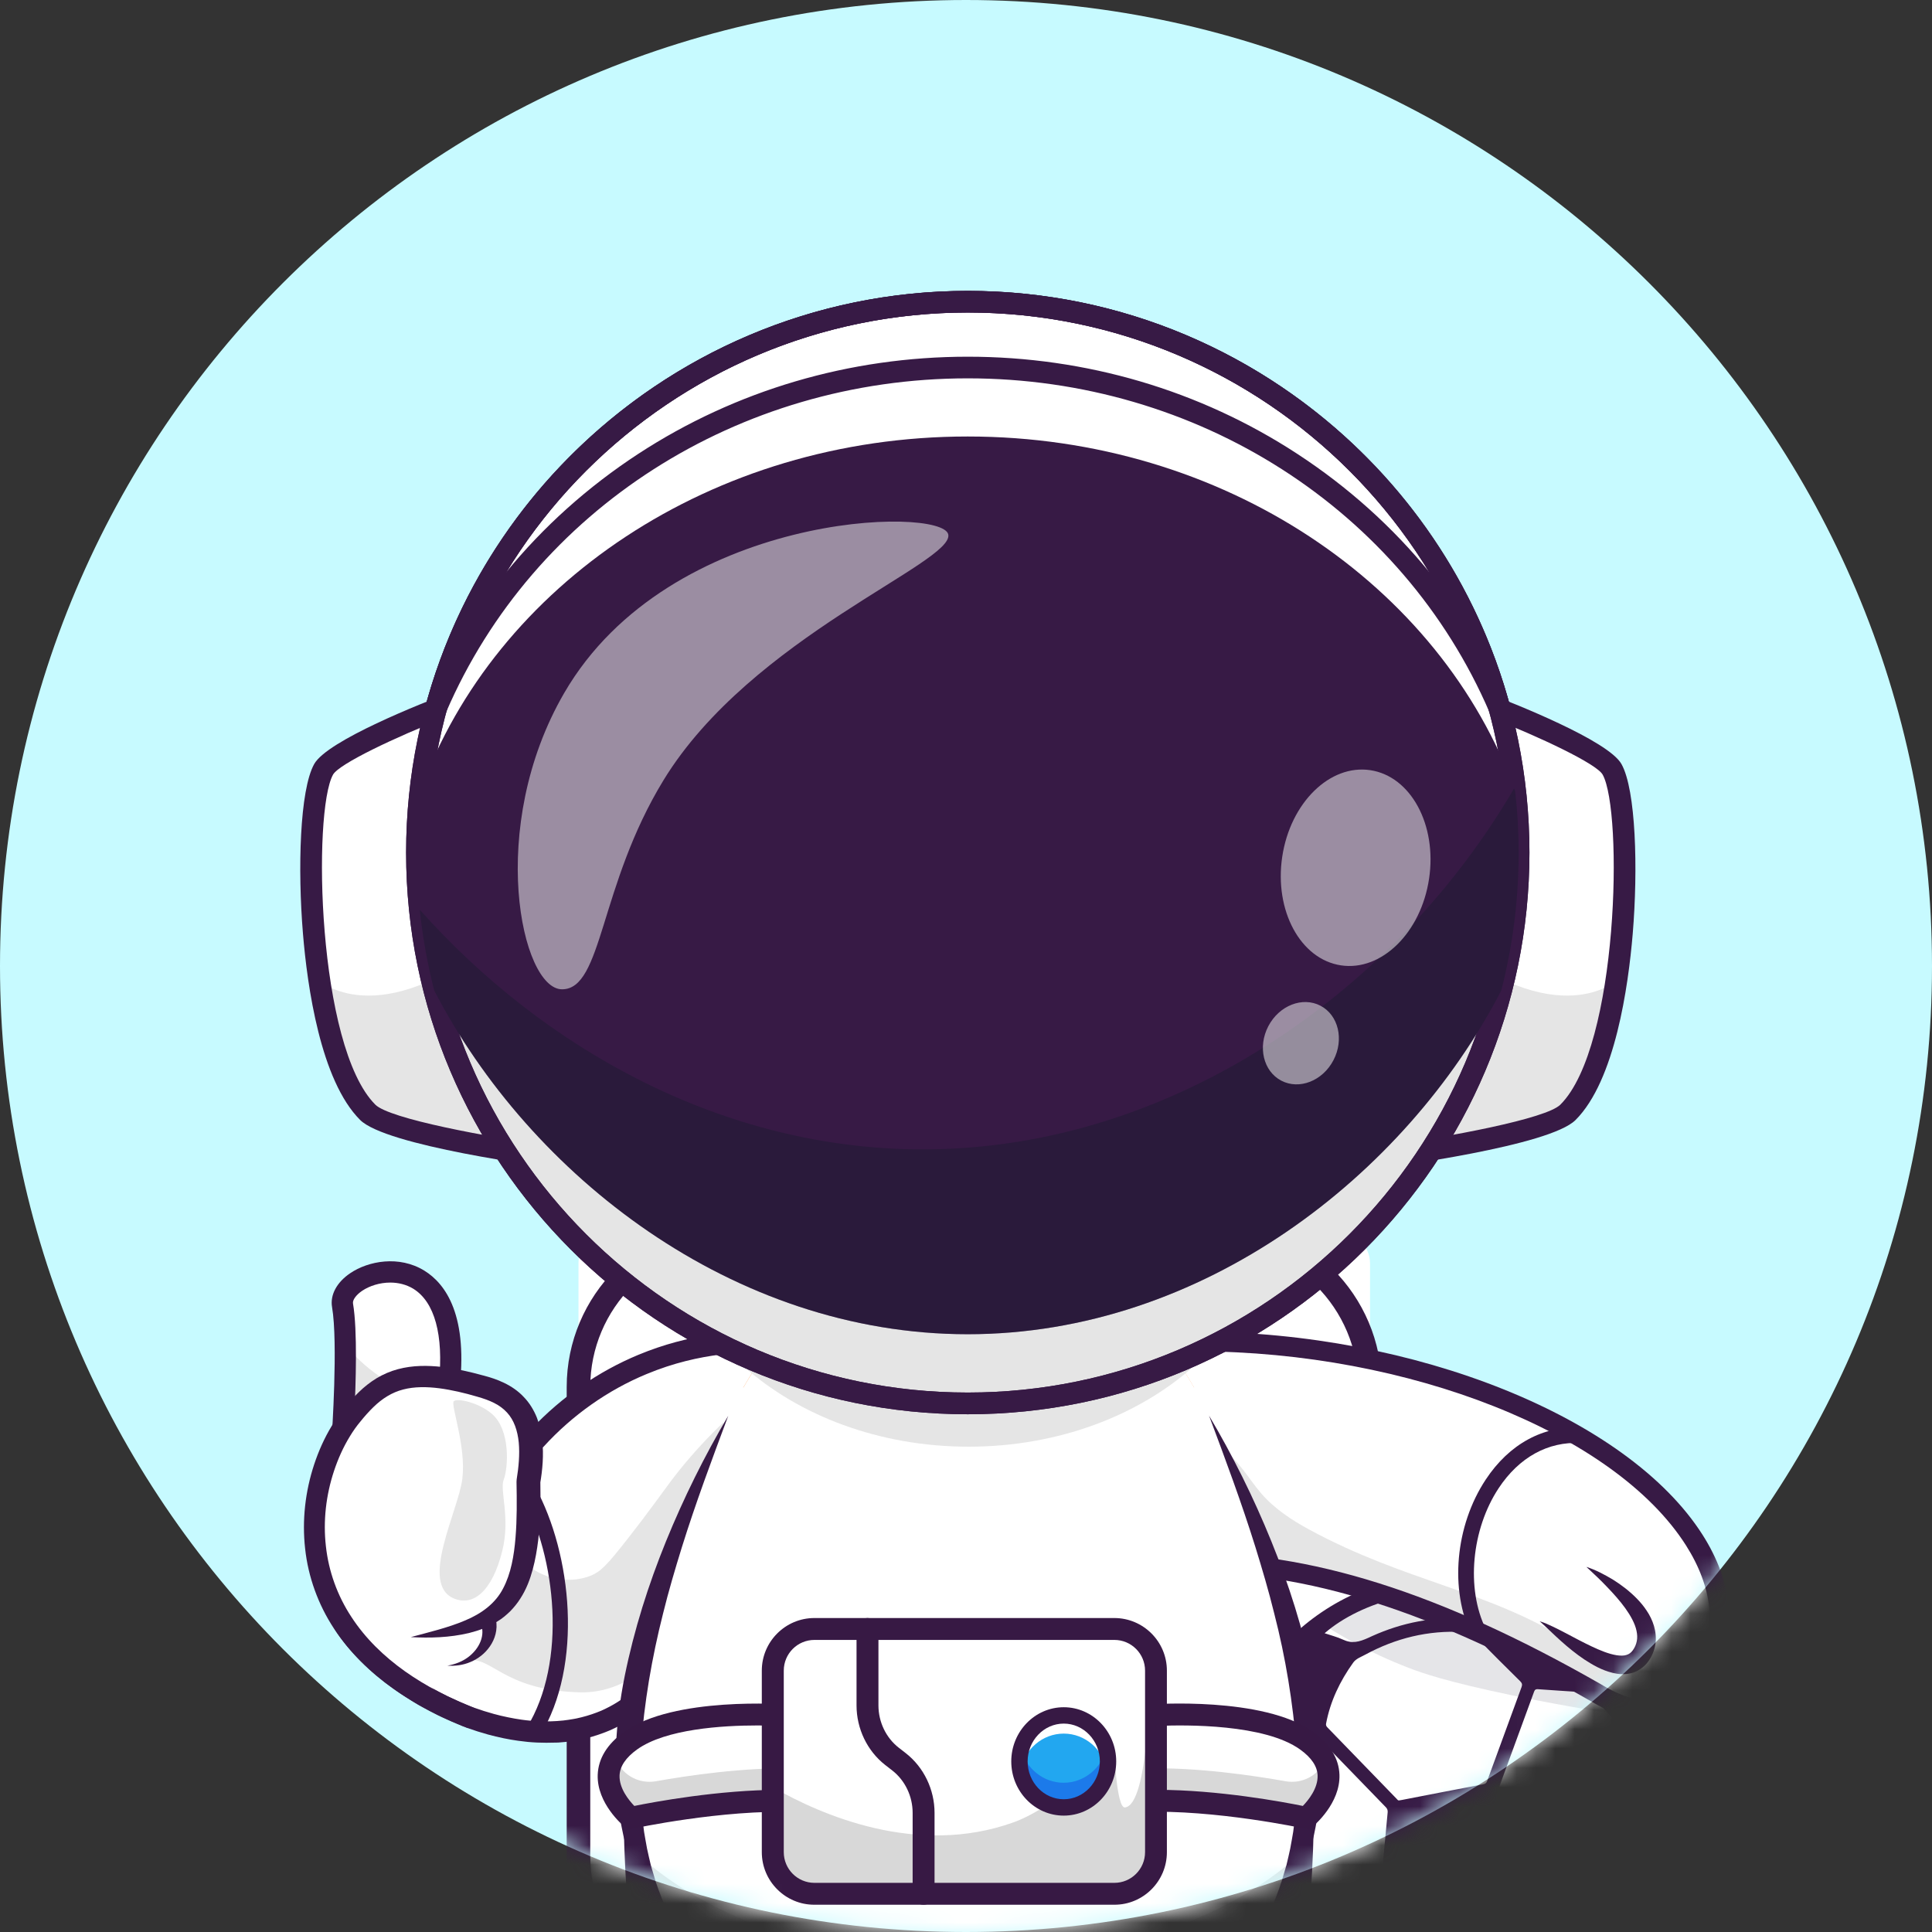 <svg width="100" height="100" viewBox="0 0 100 100" fill="none" xmlns="http://www.w3.org/2000/svg">
<rect x="0" y="0" width="100" height="100" fill="#333333" stroke="none"/>
<g id="&#209;&#132;&#208;&#190;&#209;&#130;&#208;&#190;">
<path id="Vector" d="M50 100C77.614 100 100 77.614 100 50C100 22.386 77.614 0 50 0C22.386 0 0 22.386 0 50C0 77.614 22.386 100 50 100Z" fill="#C7FAFF"/>
<g id="Group">
<g id="Clip path group">
<mask id="mask0_32_1067" style="mask-type:luminance" maskUnits="userSpaceOnUse" x="0" y="0" width="100" height="100">
<g id="SVGID_00000093151687865102197530000001301947973500024221_">
<path id="Vector_2" d="M50 100C77.614 100 100 77.614 100 50C100 22.386 77.614 0 50 0C22.386 0 0 22.386 0 50C0 77.614 22.386 100 50 100Z" fill="white"/>
</g>
</mask>
<g mask="url(#mask0_32_1067)">
<g id="Group_2">
<g id="Group_3">
<path id="Vector_3" d="M69.306 104.087H31.544C30.664 104.087 29.942 103.365 29.942 102.485V65.385C29.942 64.505 30.664 63.783 31.544 63.783H69.31C70.19 63.783 70.912 64.505 70.912 65.385V102.485C70.912 103.368 70.19 104.087 69.306 104.087Z" fill="white"/>
<path id="Vector_4" d="M62.9 104.697H37.954C33.202 104.697 29.332 100.831 29.332 96.075V71.792C29.332 67.039 33.198 63.17 37.954 63.17H62.9C67.652 63.17 71.521 67.036 71.521 71.792V96.075C71.518 100.831 67.652 104.697 62.9 104.697ZM37.954 64.393C33.87 64.393 30.552 67.715 30.552 71.795V96.075C30.552 100.158 33.874 103.477 37.954 103.477H62.9C66.983 103.477 70.302 100.155 70.302 96.075V71.792C70.302 67.708 66.98 64.389 62.9 64.389H37.954V64.393Z" fill="#371A45"/>
</g>
<g id="Group_4">
<g id="Group_5">
<path id="Vector_5" d="M74.827 104.11C80.976 104.11 85.96 99.126 85.96 92.977C85.96 86.828 80.976 81.844 74.827 81.844C68.678 81.844 63.694 86.828 63.694 92.977C63.694 99.126 68.678 104.11 74.827 104.11Z" fill="white"/>
</g>
<g id="Group_6">
<path id="Vector_6" d="M74.827 104.11C80.976 104.11 85.96 99.126 85.96 92.977C85.96 86.828 80.976 81.844 74.827 81.844C68.678 81.844 63.694 86.828 63.694 92.977C63.694 99.126 68.678 104.11 74.827 104.11Z" fill="white"/>
</g>
<g id="Group_7">
<path id="Vector_7" d="M85.96 92.977C85.96 99.127 80.974 104.11 74.827 104.11C68.677 104.11 63.694 99.123 63.694 92.977C63.694 87.875 67.125 83.574 71.808 82.259C72.767 81.989 73.782 81.844 74.827 81.844C76.379 81.844 77.862 82.163 79.204 82.737C83.178 84.434 85.96 88.382 85.96 92.977Z" fill="white"/>
</g>
<g id="Group_8" opacity="0.25">
<path id="Vector_8" d="M79.204 82.737C81.28 84.816 83.356 86.893 85.433 88.972C82.46 88.577 80.005 88.115 78.198 87.736C74.86 87.038 73.608 86.596 72.906 86.326C70.816 85.522 69.208 84.569 68.143 83.857C69.135 83.201 71.541 81.817 74.827 81.847C76.715 81.857 78.231 82.335 79.204 82.737Z" fill="#9898A3"/>
</g>
<g id="Group_9" opacity="0.25">
<path id="Vector_9" d="M85.71 95.343C84.625 100.356 80.166 104.11 74.827 104.11C69.488 104.11 65.032 100.353 63.944 95.343C66.347 97.894 70.325 99.562 74.827 99.562C79.329 99.558 83.307 97.894 85.71 95.343Z" fill="#9898A3"/>
</g>
<g id="Group_10">
<path id="Vector_10" d="M74.827 104.469C68.489 104.469 63.335 99.314 63.335 92.977C63.335 86.639 68.489 81.484 74.827 81.484C81.165 81.484 86.319 86.639 86.319 92.977C86.319 99.314 81.165 104.469 74.827 104.469ZM74.827 82.2C68.885 82.2 64.053 87.034 64.053 92.973C64.053 98.916 68.888 103.747 74.827 103.747C80.766 103.747 85.601 98.912 85.601 92.973C85.601 87.034 80.769 82.2 74.827 82.2Z" fill="#371A45"/>
</g>
<g id="Group_11">
<g id="Group_12">
<path id="Vector_11" d="M85.937 92.186C85.851 92.031 85.884 91.853 85.861 91.688C85.228 87.344 82.882 84.329 78.844 82.631C77.843 82.209 76.785 81.992 75.7 81.923C75.661 81.919 75.611 81.939 75.588 81.883H75.503C75.344 81.966 75.183 81.942 75.025 81.883H74.679C74.52 81.942 74.359 81.969 74.201 81.883H74.026C74.006 81.903 73.98 81.906 73.957 81.906C73.733 81.969 73.499 81.959 73.275 81.998C71.182 82.371 69.392 83.116 67.936 84.243C67.58 84.526 67.237 84.836 66.911 85.166C66.799 85.278 66.69 85.393 66.584 85.512C66.571 85.528 66.558 85.541 66.545 85.558C65.543 86.678 64.811 87.957 64.304 89.381C63.869 90.597 63.717 91.843 63.737 93.105C63.74 93.435 63.757 93.764 63.783 94.097C63.796 94.282 63.816 94.466 63.842 94.647C64.03 96.045 64.524 97.357 65.24 98.586C66.07 100.01 67.171 101.19 68.522 102.126C69.679 102.926 70.948 103.48 72.316 103.813C73.337 104.06 74.372 104.077 75.41 104.064C76.178 104.054 76.933 103.942 77.674 103.741C79.945 103.124 81.857 101.928 83.376 100.125C84.668 98.593 85.486 96.829 85.832 94.852C85.894 94.496 85.884 94.137 85.937 93.781V93.609C85.855 93.451 85.878 93.293 85.937 93.132V92.785C85.878 92.627 85.851 92.466 85.937 92.308V92.186ZM84.922 89.832C84.625 89.361 84.322 88.9 83.973 88.468C83.577 87.977 83.142 87.525 82.658 87.127C82.532 87.024 82.466 86.909 82.427 86.754C82.239 86.006 81.801 85.192 81.336 84.648C83.076 85.999 84.273 87.726 84.922 89.832ZM73.39 103.319C72.691 103.401 72.111 103.177 71.534 102.989C70.391 102.617 69.34 102.053 68.387 101.318C68.275 101.229 68.226 101.14 68.219 100.998C68.203 100.603 68.173 100.207 68.143 99.812C68.133 99.7 68.169 99.65 68.278 99.614C69.405 99.245 70.529 98.869 71.65 98.487C71.749 98.454 71.828 98.467 71.917 98.504C73.222 99.07 74.527 99.634 75.835 100.198C75.938 100.24 75.994 100.296 76.02 100.409C76.181 101.101 76.35 101.793 76.524 102.485C76.561 102.623 76.524 102.689 76.399 102.749C75.812 103.032 75.18 103.134 74.543 103.213C74.141 103.263 73.733 103.322 73.39 103.319ZM81.04 101.499C80.38 101.911 79.635 102.076 78.884 102.221C78.376 102.32 77.862 102.393 77.352 102.475C77.253 102.485 77.22 102.422 77.203 102.346C77.028 101.618 76.854 100.893 76.676 100.165C76.656 100.082 76.689 100.03 76.742 99.974C77.674 99.008 78.601 98.042 79.53 97.073C79.589 97.011 79.652 96.984 79.734 96.978C80.934 96.869 82.13 96.757 83.327 96.638C83.498 96.622 83.544 96.671 83.554 96.839C83.594 97.423 83.653 98.003 83.706 98.583C83.712 98.659 83.716 98.721 83.669 98.787C82.941 99.838 82.137 100.814 81.04 101.499ZM79.405 87.558C79.444 87.453 79.497 87.423 79.609 87.433C80.413 87.492 81.221 87.542 82.025 87.595C82.111 87.601 82.17 87.631 82.233 87.684C83.412 88.699 84.296 89.921 84.826 91.391C84.849 91.454 84.876 91.51 84.869 91.579C84.671 93.052 84.395 94.506 83.623 95.811C83.574 95.893 83.521 95.936 83.422 95.946C82.203 96.055 80.984 96.164 79.764 96.279C79.675 96.289 79.635 96.253 79.596 96.183C78.937 95.027 78.278 93.873 77.615 92.719C77.566 92.634 77.572 92.565 77.605 92.476C78.208 90.838 78.808 89.196 79.405 87.558ZM78.755 87.324C78.159 88.943 77.566 90.561 76.976 92.182C76.933 92.304 76.864 92.341 76.745 92.36C75.351 92.624 73.96 92.894 72.569 93.164C72.526 93.174 72.484 93.178 72.424 93.188C72.362 93.204 72.326 93.145 72.283 93.099C71.093 91.873 69.903 90.643 68.713 89.417C68.657 89.358 68.618 89.305 68.638 89.21C68.858 88.049 69.356 87.015 70.038 86.062C70.186 85.851 70.444 85.766 70.661 85.647C72.24 84.79 73.924 84.375 75.727 84.474C76.03 84.49 76.261 84.576 76.478 84.803C77.203 85.558 77.948 86.29 78.693 87.028C78.782 87.12 78.802 87.196 78.755 87.324ZM77.628 82.77C77.085 83.023 76.65 83.363 76.228 83.725C76.139 83.801 76.053 83.801 75.948 83.795C74.224 83.656 72.583 83.979 71.01 84.688C70.958 84.711 70.905 84.737 70.856 84.76C70.341 84.994 69.982 85.087 69.501 84.862C69.204 84.724 68.881 84.645 68.562 84.536C70.424 82.915 74.079 81.784 77.628 82.77ZM65.279 94.124C65.259 93.089 65.447 92.116 65.764 91.167C65.79 91.091 65.823 91.029 65.892 90.976C66.545 90.472 67.28 90.139 68.054 89.875C68.163 89.839 68.199 89.898 68.252 89.954C69.412 91.151 70.569 92.347 71.732 93.543C71.811 93.626 71.834 93.705 71.825 93.81C71.729 94.809 71.637 95.804 71.544 96.803C71.518 97.083 71.488 97.363 71.472 97.643C71.462 97.772 71.426 97.844 71.287 97.891C70.186 98.25 69.089 98.619 67.995 98.988C67.886 99.024 67.817 99.014 67.725 98.942C66.911 98.302 66.238 97.538 65.662 96.684C65.493 96.434 65.487 96.111 65.431 95.814C65.322 95.244 65.263 94.671 65.279 94.124ZM65.144 88.791C65.154 88.768 65.164 88.745 65.174 88.722C65.184 89.308 65.194 89.875 65.24 90.442C65.243 90.505 65.24 90.567 65.213 90.633C64.706 91.942 64.514 93.3 64.594 94.7C64.597 94.733 64.594 94.766 64.594 94.835C64.426 94.601 64.379 94.374 64.353 94.13C64.152 92.284 64.409 90.501 65.144 88.791Z" fill="#371A45"/>
</g>
</g>
</g>
<g id="Group_13">
<g id="Group_14">
<path id="Vector_12" d="M23.212 72.062V72.069C21.277 72.111 19.251 72.925 17.807 74.504L17.718 74.425C17.718 74.425 18.058 69.488 17.728 67.567C17.402 65.645 24.32 63.516 23.212 72.062Z" fill="white"/>
</g>
<g id="Group_15">
<path id="Vector_13" d="M17.87 69.617C17.899 71.785 17.718 74.425 17.718 74.425L17.807 74.504C18.875 73.337 20.259 72.589 21.693 72.26C20.18 71.759 18.872 70.819 17.87 69.617Z" fill="#E5E5E5"/>
</g>
<g id="Group_16">
<path id="Vector_14" d="M17.807 75.051C17.678 75.051 17.547 75.005 17.441 74.912L17.352 74.833C17.227 74.721 17.158 74.557 17.171 74.385C17.174 74.336 17.504 69.491 17.187 67.655C17.079 67.026 17.431 66.37 18.13 65.899C19.059 65.269 20.658 64.963 21.966 65.77C23.067 66.449 24.27 68.1 23.759 72.101C23.749 72.227 23.697 72.348 23.608 72.441C23.505 72.546 23.367 72.609 23.222 72.612C21.31 72.655 19.485 73.476 18.212 74.87C18.104 74.992 17.955 75.051 17.807 75.051ZM20.2 66.386C19.656 66.386 19.129 66.555 18.746 66.811C18.43 67.026 18.239 67.289 18.272 67.471C18.509 68.855 18.417 71.656 18.338 73.261C19.583 72.276 21.116 71.673 22.721 71.541C22.965 69.096 22.497 67.388 21.393 66.706C21.024 66.482 20.608 66.386 20.2 66.386Z" fill="#371A45"/>
</g>
<g id="Group_17">
<path id="Vector_15" d="M36.55 81.643C36.547 81.649 36.547 81.656 36.543 81.662C36.468 81.979 36.385 82.292 36.29 82.602C36.286 82.608 36.286 82.612 36.286 82.615C36.243 82.76 36.197 82.908 36.148 83.053C36.145 83.057 36.145 83.06 36.145 83.063C36.141 83.076 36.135 83.086 36.131 83.103C35.986 83.551 35.818 83.993 35.63 84.431C35.611 84.484 35.591 84.533 35.568 84.586C35.479 84.797 35.383 85.011 35.271 85.225C35.251 85.271 35.225 85.321 35.199 85.367C35.172 85.42 35.143 85.472 35.113 85.525C35.083 85.578 35.054 85.631 35.024 85.683C34.751 86.155 34.421 86.626 34.035 87.067C33.992 87.117 33.946 87.166 33.903 87.216C33.857 87.269 33.811 87.318 33.762 87.367C33.716 87.414 33.669 87.46 33.623 87.503C33.577 87.549 33.528 87.595 33.478 87.641C33.426 87.694 33.37 87.743 33.313 87.793C33.267 87.832 33.221 87.872 33.175 87.911C33.122 87.954 33.07 88 33.017 88.043C32.964 88.086 32.911 88.129 32.855 88.172C32.803 88.211 32.747 88.254 32.691 88.293C32.681 88.3 32.671 88.307 32.661 88.313C32.611 88.35 32.565 88.382 32.516 88.415C32.457 88.455 32.397 88.495 32.338 88.531C32.328 88.537 32.322 88.544 32.312 88.547C32.256 88.584 32.196 88.617 32.137 88.653C32.018 88.722 31.896 88.788 31.774 88.85C31.774 88.85 31.774 88.847 31.771 88.85C31.712 88.88 31.649 88.913 31.583 88.943C31.504 88.982 31.425 89.019 31.343 89.055C31.343 89.055 31.343 89.055 31.339 89.055C31.297 89.071 31.257 89.091 31.217 89.108C31.178 89.124 31.135 89.141 31.092 89.157L31.089 89.16C31.072 89.167 31.059 89.174 31.043 89.177C30.967 89.207 30.891 89.233 30.815 89.259C30.736 89.289 30.657 89.312 30.575 89.338C30.561 89.342 30.548 89.348 30.532 89.352C30.44 89.381 30.344 89.404 30.248 89.431C30.245 89.431 30.245 89.434 30.242 89.434C30.146 89.457 30.044 89.48 29.942 89.503C29.883 89.516 29.827 89.526 29.767 89.536C29.757 89.539 29.751 89.539 29.741 89.543C29.659 89.556 29.576 89.572 29.49 89.582C29.395 89.595 29.303 89.609 29.207 89.618C29.088 89.632 28.973 89.641 28.851 89.651H28.841C28.782 89.658 28.719 89.661 28.653 89.661C28.62 89.665 28.584 89.665 28.548 89.665C28.459 89.668 28.367 89.671 28.274 89.671C28.271 89.671 28.271 89.671 28.271 89.671C28.198 89.671 28.126 89.671 28.05 89.668C27.984 89.668 27.922 89.665 27.859 89.661C27.773 89.658 27.688 89.651 27.602 89.645C27.45 89.635 27.295 89.622 27.137 89.602C27.058 89.592 26.982 89.582 26.903 89.572C26.814 89.559 26.725 89.546 26.636 89.529C26.57 89.52 26.505 89.51 26.439 89.496C26.419 89.493 26.399 89.49 26.379 89.483C26.369 89.48 26.359 89.48 26.35 89.477C26.208 89.45 26.066 89.421 25.921 89.388C25.839 89.368 25.753 89.348 25.667 89.328C25.529 89.292 25.387 89.256 25.242 89.213C25.212 89.207 25.183 89.197 25.153 89.19C25.147 89.19 25.143 89.187 25.137 89.187C25.051 89.164 24.965 89.134 24.88 89.108C24.791 89.078 24.698 89.052 24.609 89.022C24.517 88.989 24.428 88.959 24.336 88.926C24.263 88.897 24.188 88.867 24.115 88.841C24.043 88.811 23.97 88.781 23.898 88.752C23.825 88.722 23.756 88.692 23.683 88.663C23.614 88.633 23.542 88.603 23.476 88.57C23.406 88.541 23.337 88.508 23.271 88.478C23.205 88.448 23.14 88.415 23.07 88.386C23.004 88.353 22.938 88.323 22.872 88.29C22.744 88.224 22.619 88.162 22.494 88.096C22.372 88.03 22.25 87.964 22.131 87.898C22.012 87.832 21.897 87.766 21.785 87.7C21.729 87.667 21.673 87.634 21.617 87.598C21.508 87.529 21.399 87.463 21.297 87.394C21.192 87.325 21.09 87.259 20.991 87.189C20.941 87.153 20.892 87.12 20.842 87.087C20.697 86.985 20.559 86.883 20.427 86.784C20.381 86.751 20.338 86.718 20.295 86.682C20.21 86.616 20.127 86.547 20.045 86.484C19.877 86.349 19.722 86.214 19.577 86.085C19.508 86.023 19.442 85.963 19.379 85.904C19.01 85.558 18.71 85.242 18.479 84.968C18.44 84.922 18.4 84.876 18.364 84.83C18.344 84.807 18.328 84.787 18.308 84.764C18.275 84.721 18.239 84.678 18.209 84.638C18.169 84.589 18.137 84.543 18.1 84.497C18.084 84.477 18.071 84.454 18.054 84.434C18.024 84.395 17.998 84.355 17.972 84.322C17.962 84.306 17.949 84.289 17.939 84.273C17.853 84.151 17.814 84.078 17.814 84.078C19.244 81.125 20.674 78.176 22.101 75.222L22.105 75.219C24.108 74.751 26.116 74.28 28.123 73.812C29.279 72.77 30.967 71.528 33.254 70.635C34.48 70.157 35.693 69.847 36.87 69.669C37.252 73.496 37.509 77.708 36.55 81.643Z" fill="#C97043"/>
</g>
<g id="Group_18">
<path id="Vector_16" d="M36.543 81.663C36.468 81.976 36.382 82.292 36.29 82.602C36.243 82.757 36.197 82.912 36.145 83.063C36.141 83.076 36.135 83.086 36.131 83.103C35.986 83.551 35.818 83.993 35.63 84.431C35.611 84.484 35.591 84.533 35.568 84.586C35.228 85.407 34.724 86.283 34.035 87.071C33.992 87.12 33.946 87.17 33.904 87.219C33.857 87.272 33.811 87.321 33.762 87.371C33.716 87.417 33.669 87.463 33.623 87.506C33.577 87.552 33.528 87.598 33.478 87.644C33.426 87.697 33.37 87.747 33.314 87.796C33.267 87.836 33.221 87.875 33.175 87.915C33.122 87.957 33.07 88.004 33.017 88.046C32.964 88.089 32.911 88.132 32.855 88.175C32.793 88.221 32.727 88.271 32.661 88.317C32.612 88.353 32.565 88.386 32.516 88.419C32.457 88.459 32.397 88.498 32.338 88.534C32.328 88.541 32.322 88.547 32.312 88.551C32.081 88.696 31.837 88.831 31.583 88.946C31.504 88.986 31.425 89.022 31.343 89.058C31.343 89.058 31.343 89.058 31.339 89.058C31.297 89.075 31.257 89.094 31.218 89.111C31.178 89.127 31.135 89.144 31.092 89.16L31.089 89.164C31.072 89.17 31.059 89.177 31.043 89.18C30.967 89.21 30.891 89.236 30.815 89.263C30.736 89.292 30.657 89.315 30.575 89.342C30.562 89.345 30.548 89.352 30.532 89.355C30.44 89.385 30.347 89.408 30.248 89.434C30.245 89.434 30.245 89.437 30.242 89.437C30.146 89.46 30.044 89.483 29.942 89.507C29.883 89.52 29.827 89.53 29.767 89.54C29.757 89.543 29.751 89.543 29.741 89.546C29.659 89.559 29.576 89.576 29.491 89.586C29.395 89.599 29.303 89.612 29.207 89.622C29.088 89.635 28.973 89.645 28.851 89.655C28.752 89.661 28.65 89.668 28.548 89.668C28.456 89.671 28.363 89.675 28.271 89.675C28.053 89.675 27.829 89.668 27.599 89.651C27.371 89.635 27.137 89.612 26.9 89.579C26.811 89.566 26.722 89.553 26.633 89.536C26.567 89.526 26.501 89.516 26.435 89.503C26.416 89.5 26.396 89.497 26.376 89.49C26.224 89.464 26.073 89.431 25.915 89.394C25.832 89.375 25.747 89.355 25.661 89.335C25.318 89.249 24.969 89.144 24.606 89.025C24.514 88.992 24.425 88.963 24.333 88.93C24.26 88.9 24.184 88.87 24.112 88.844C24.039 88.814 23.967 88.785 23.894 88.755C23.822 88.725 23.753 88.696 23.68 88.666C23.611 88.636 23.538 88.607 23.472 88.574C23.403 88.544 23.334 88.511 23.268 88.481C23.202 88.452 23.136 88.419 23.067 88.389C23.001 88.356 22.935 88.327 22.869 88.294C22.741 88.228 22.616 88.165 22.49 88.099C22.368 88.033 22.246 87.967 22.128 87.901C22.009 87.836 21.894 87.77 21.782 87.704C21.726 87.671 21.67 87.638 21.614 87.602C21.505 87.532 21.396 87.466 21.294 87.397C21.189 87.328 21.086 87.262 20.987 87.193C20.938 87.157 20.889 87.124 20.839 87.091C20.694 86.989 20.556 86.886 20.424 86.787C20.378 86.754 20.335 86.722 20.292 86.685C20.206 86.619 20.124 86.55 20.041 86.488C19.873 86.353 19.719 86.217 19.573 86.089C19.504 86.026 19.442 85.967 19.376 85.907C19.007 85.561 18.707 85.245 18.476 84.972C18.433 84.925 18.397 84.879 18.361 84.833C18.341 84.81 18.324 84.79 18.305 84.767C18.272 84.724 18.235 84.681 18.206 84.642C18.166 84.593 18.133 84.546 18.097 84.5C18.081 84.481 18.067 84.457 18.051 84.438C18.021 84.398 17.995 84.359 17.968 84.326C17.959 84.309 17.945 84.293 17.936 84.276C17.85 84.154 17.81 84.082 17.81 84.082C19.241 81.129 20.671 78.179 22.098 75.226L22.101 75.223C22.935 74.949 23.947 74.686 25.11 74.517C26.014 74.389 26.841 74.343 27.566 74.343C28.693 73.235 30.565 71.69 33.251 70.638C34.592 70.111 35.831 69.828 36.866 69.673C36.883 69.828 36.896 69.986 36.913 70.141C37.269 73.845 37.469 77.882 36.543 81.663Z" fill="#C97043"/>
</g>
<g id="Group_19">
<path id="Vector_17" d="M39.898 70.621C39.717 75.526 36.797 80.73 36.55 81.643C36.547 81.649 36.547 81.656 36.543 81.662C36.461 81.966 36.375 82.279 36.29 82.602C36.286 82.608 36.286 82.612 36.286 82.615C36.257 82.724 36.211 82.875 36.148 83.053C36.145 83.056 36.145 83.06 36.145 83.063C36.141 83.076 36.135 83.086 36.131 83.103C36.013 83.442 35.841 83.894 35.63 84.431C35.611 84.484 35.591 84.533 35.568 84.586C35.479 84.797 35.383 85.011 35.271 85.225C35.251 85.271 35.225 85.321 35.199 85.367C35.172 85.419 35.143 85.472 35.113 85.525C35.083 85.578 35.054 85.63 35.024 85.683C34.751 86.154 34.421 86.626 34.035 87.067C33.992 87.117 33.946 87.166 33.903 87.216C33.857 87.268 33.811 87.318 33.762 87.367C33.716 87.413 33.669 87.46 33.623 87.502C33.577 87.549 33.528 87.595 33.478 87.641C33.426 87.694 33.37 87.743 33.313 87.792C33.267 87.832 33.221 87.871 33.175 87.911C33.122 87.954 33.07 88 33.017 88.043C32.964 88.086 32.911 88.129 32.855 88.171C32.803 88.211 32.747 88.254 32.691 88.293C32.681 88.3 32.671 88.307 32.661 88.313C32.611 88.349 32.565 88.382 32.516 88.415C32.457 88.455 32.397 88.494 32.338 88.531C32.328 88.537 32.322 88.544 32.312 88.547C32.256 88.583 32.196 88.616 32.137 88.653C32.018 88.722 31.896 88.788 31.774 88.85C31.774 88.85 31.774 88.847 31.771 88.85C31.712 88.88 31.649 88.913 31.583 88.943C31.504 88.979 31.425 89.015 31.343 89.055C31.343 89.055 31.343 89.055 31.339 89.055C31.297 89.071 31.257 89.091 31.217 89.108C31.178 89.124 31.135 89.14 31.092 89.157L31.089 89.16C31.072 89.167 31.059 89.173 31.043 89.177C30.967 89.206 30.891 89.233 30.815 89.259C30.736 89.289 30.657 89.312 30.575 89.338C30.561 89.341 30.548 89.348 30.532 89.351C30.44 89.381 30.347 89.404 30.248 89.43C30.245 89.43 30.245 89.434 30.242 89.434C30.146 89.457 30.044 89.48 29.942 89.503C29.883 89.516 29.827 89.526 29.767 89.536C29.757 89.539 29.751 89.539 29.741 89.543C29.659 89.556 29.576 89.572 29.49 89.582C29.395 89.595 29.303 89.608 29.207 89.618C29.088 89.632 28.973 89.641 28.851 89.651H28.841C28.782 89.658 28.719 89.661 28.653 89.661C28.62 89.664 28.584 89.664 28.548 89.664C28.459 89.668 28.367 89.671 28.274 89.671C28.271 89.671 28.271 89.671 28.271 89.671C28.198 89.671 28.126 89.671 28.05 89.668C27.984 89.668 27.922 89.664 27.859 89.661C27.773 89.658 27.688 89.651 27.602 89.645C27.526 89.641 27.45 89.635 27.371 89.628C27.345 89.625 27.319 89.622 27.292 89.618C27.239 89.612 27.19 89.608 27.137 89.602C27.058 89.592 26.982 89.582 26.903 89.572C26.814 89.559 26.725 89.546 26.636 89.529C26.57 89.519 26.505 89.51 26.439 89.496C26.419 89.493 26.399 89.49 26.379 89.483C26.369 89.48 26.359 89.48 26.35 89.477C26.29 89.467 26.234 89.457 26.172 89.444C26.089 89.427 26.003 89.407 25.918 89.388C25.835 89.368 25.75 89.348 25.664 89.328C25.578 89.308 25.493 89.285 25.407 89.262C25.351 89.246 25.298 89.233 25.242 89.213C25.212 89.206 25.183 89.196 25.153 89.19C25.147 89.19 25.143 89.187 25.137 89.187C25.051 89.163 24.965 89.134 24.88 89.108C24.791 89.078 24.698 89.051 24.609 89.022C24.517 88.992 24.428 88.962 24.336 88.93C24.263 88.9 24.188 88.87 24.115 88.841C24.043 88.811 23.97 88.781 23.898 88.751C23.825 88.722 23.756 88.692 23.683 88.662C23.614 88.633 23.542 88.603 23.476 88.57C23.406 88.541 23.337 88.508 23.271 88.478C23.205 88.448 23.14 88.415 23.07 88.386C23.004 88.353 22.938 88.323 22.872 88.29C22.744 88.224 22.619 88.162 22.494 88.096C22.372 88.03 22.25 87.964 22.131 87.898C22.012 87.832 21.897 87.766 21.785 87.7C21.729 87.667 21.673 87.634 21.617 87.598C21.508 87.529 21.399 87.463 21.297 87.394C21.192 87.324 21.09 87.258 20.991 87.189C20.941 87.153 20.892 87.12 20.842 87.087C20.697 86.985 20.559 86.883 20.427 86.784C20.381 86.751 20.338 86.718 20.295 86.682C20.21 86.616 20.127 86.547 20.045 86.484C19.877 86.349 19.722 86.214 19.577 86.085C19.508 86.023 19.442 85.963 19.379 85.904C19.01 85.558 18.71 85.242 18.479 84.968C18.44 84.922 18.4 84.876 18.364 84.83C18.344 84.806 18.328 84.787 18.308 84.764C18.275 84.721 18.239 84.678 18.209 84.638C18.169 84.589 18.137 84.543 18.1 84.497C18.084 84.477 18.071 84.454 18.054 84.434C18.024 84.394 17.998 84.355 17.972 84.322C17.962 84.305 17.949 84.289 17.939 84.273C17.853 84.151 17.814 84.078 17.814 84.078C19.244 81.125 20.674 78.175 22.101 75.222L22.105 75.219C22.863 74.936 23.884 74.639 25.114 74.514C26.059 74.418 26.893 74.445 27.569 74.517C27.724 74.382 31.096 71.478 33.254 70.635C33.712 70.457 34.194 70.302 34.194 70.302C35.1 70.008 35.996 69.804 36.87 69.672H36.873C37.921 69.511 38.936 69.455 39.898 69.465C39.918 69.985 39.908 70.404 39.898 70.621Z" fill="white"/>
</g>
<g id="Group_20">
<path id="Vector_18" d="M37.443 73.621C37.377 74.514 37.298 75.424 37.199 76.356C36.965 78.555 36.652 80.641 36.29 82.602C34.82 85.439 32.707 87.667 30.011 87.595C25.911 87.489 25.417 85.578 24.072 85.983C24.863 83.294 25.588 78.996 26.241 77.065C25.773 78.696 26.333 80.377 27.569 81.208C28.433 81.788 29.612 81.943 30.568 81.56C31.069 81.359 31.382 81.063 32.509 79.619C33.567 78.268 34.223 77.338 34.625 76.798C35.225 75.99 36.138 74.867 37.443 73.621Z" fill="#E5E5E5"/>
</g>
<g id="Group_21">
<path id="Vector_19" d="M28.278 90.205C27.968 90.205 27.648 90.192 27.325 90.162C27.157 90.146 26.992 90.126 26.828 90.103C26.58 90.07 26.323 90.024 26.063 89.971C25.779 89.912 25.519 89.849 25.265 89.78C24.903 89.681 24.53 89.562 24.155 89.427L23.921 89.338C23.548 89.187 23.186 89.028 22.836 88.864L22.803 88.847C22.747 88.821 22.688 88.791 22.632 88.765C22.494 88.696 22.365 88.63 22.24 88.564C22.111 88.495 21.983 88.429 21.861 88.359L21.802 88.326C21.699 88.27 21.6 88.215 21.505 88.155C21.452 88.126 21.396 88.089 21.343 88.056C21.218 87.977 21.109 87.911 21.004 87.842L20.948 87.806C20.859 87.746 20.77 87.691 20.684 87.631C20.628 87.592 20.582 87.559 20.536 87.529C20.378 87.417 20.233 87.311 20.098 87.209C20.058 87.183 20.015 87.15 19.976 87.117C19.972 87.117 19.959 87.104 19.959 87.104C19.873 87.035 19.788 86.969 19.705 86.903C18.054 85.561 17.369 84.395 17.339 84.345C17.247 84.187 17.24 83.996 17.319 83.831L18.786 80.802C19.725 78.861 20.668 76.92 21.607 74.979C21.633 74.923 21.67 74.873 21.712 74.83C21.768 74.774 21.838 74.728 21.91 74.702C22.922 74.326 23.98 74.079 25.051 73.967C25.872 73.881 26.702 73.871 27.523 73.944C29.078 72.299 30.977 70.984 33.037 70.127C35.713 69.017 38.003 68.891 39.895 68.915C42.476 68.948 45.251 69.501 47.703 70.477C47.884 70.549 48.013 70.711 48.042 70.902C48.072 71.093 47.996 71.287 47.845 71.409C42.331 75.892 38.386 80.361 36.115 84.695L36.033 84.856C35.413 86.049 34.259 88.27 31.824 89.444C31.738 89.483 31.656 89.523 31.567 89.562C31.557 89.566 31.544 89.572 31.534 89.576C31.461 89.605 31.389 89.635 31.313 89.665C31.306 89.668 31.297 89.671 31.287 89.674C30.895 89.826 30.479 89.948 30.054 90.037C29.991 90.05 29.929 90.063 29.863 90.073C29.665 90.109 29.464 90.139 29.27 90.162C29.141 90.175 29.019 90.185 28.891 90.195C28.696 90.198 28.489 90.205 28.278 90.205ZM18.443 84.019C18.71 84.395 19.33 85.176 20.391 86.039C20.467 86.102 20.549 86.168 20.635 86.234C20.678 86.267 20.717 86.296 20.753 86.323C20.889 86.425 21.02 86.52 21.162 86.619C21.205 86.649 21.261 86.685 21.314 86.725C21.383 86.771 21.465 86.827 21.551 86.883L21.6 86.916C21.699 86.979 21.802 87.044 21.91 87.11C21.963 87.143 22.012 87.173 22.065 87.203C22.157 87.259 22.25 87.311 22.345 87.364L22.405 87.397C22.517 87.46 22.635 87.522 22.754 87.585C22.873 87.648 22.998 87.71 23.123 87.773L23.311 87.862C23.64 88.02 23.983 88.168 24.326 88.307L24.537 88.389C24.876 88.511 25.223 88.62 25.559 88.712C25.789 88.775 26.03 88.834 26.294 88.887C26.528 88.936 26.762 88.976 26.989 89.009C27.141 89.032 27.292 89.048 27.437 89.061C27.918 89.104 28.386 89.111 28.825 89.081C28.937 89.071 29.049 89.061 29.161 89.052C29.326 89.032 29.5 89.009 29.678 88.976C29.734 88.966 29.787 88.956 29.84 88.946C30.196 88.87 30.545 88.768 30.875 88.643C30.885 88.636 30.898 88.633 30.908 88.63C30.983 88.6 31.056 88.57 31.132 88.541C31.138 88.537 31.145 88.534 31.151 88.531C31.221 88.498 31.29 88.468 31.356 88.435C33.462 87.42 34.503 85.41 35.064 84.332L35.149 84.167C37.384 79.899 41.174 75.522 46.417 71.149C44.318 70.424 42.031 70.019 39.885 69.992C38.719 69.979 36.29 69.946 33.462 71.123C31.465 71.95 29.629 73.245 28.149 74.867C28.03 74.995 27.859 75.061 27.684 75.041C26.847 74.952 26 74.952 25.166 75.038C24.257 75.134 23.36 75.335 22.497 75.638C21.59 77.513 20.681 79.388 19.775 81.264L18.443 84.019Z" fill="#371A45"/>
</g>
<g id="Group_22">
<path id="Vector_20" d="M23.156 86.214C25.246 86.118 26.076 83.841 24.511 83.086C24.511 83.086 20.22 83.772 20.131 84.747C20.041 85.723 23.156 86.214 23.156 86.214Z" fill="white"/>
</g>
<g id="Group_23">
<path id="Vector_21" d="M23.156 86.214C23.548 86.148 23.917 86.006 24.221 85.782C24.52 85.561 24.754 85.268 24.876 84.952C24.998 84.635 25.002 84.296 24.88 84.055C24.764 83.808 24.547 83.66 24.277 83.581C23.983 83.492 23.815 83.185 23.904 82.888C23.993 82.595 24.3 82.427 24.596 82.516C24.642 82.529 24.682 82.549 24.721 82.572L24.755 82.592C24.972 82.724 25.18 82.895 25.344 83.109C25.509 83.323 25.621 83.577 25.671 83.831C25.773 84.352 25.615 84.846 25.358 85.215C25.101 85.591 24.741 85.861 24.356 86.023C23.967 86.191 23.552 86.24 23.156 86.214Z" fill="#371A45"/>
</g>
<g id="Group_24">
<path id="Vector_22" d="M24.339 88.91C13.977 84.816 15.678 76.455 18.14 73.357C19.679 71.422 21.06 70.612 25.114 71.821C26.607 72.266 27.935 73.298 27.355 76.689C27.487 82.954 26.234 84.243 21.268 84.74L22.042 87.12L24.339 88.91Z" fill="white"/>
</g>
<g id="Group_25" opacity="0.35">
<path id="Vector_23" d="M22.751 71.304C21.258 71.462 20.348 72.25 19.386 73.466C17.013 76.452 15.319 84.151 23.693 88.646C14.053 84.464 15.731 76.392 18.14 73.364C19.33 71.858 20.43 71.034 22.751 71.304Z" fill="white"/>
</g>
<g id="Group_26">
<path id="Vector_24" d="M23.509 82.743C24.491 83.142 25.473 82.381 25.997 80.278C26.429 78.541 25.852 77.144 26.073 76.58C26.297 76.017 26.452 74.013 25.443 73.166C24.761 72.592 23.67 72.355 23.489 72.526C23.308 72.698 24.142 74.86 23.93 76.544C23.726 78.202 21.68 82.005 23.509 82.743Z" fill="#E5E5E5"/>
</g>
<g id="Group_27">
<path id="Vector_25" d="M24.141 89.411C22.813 88.887 21.525 88.231 20.341 87.397C19.162 86.56 18.09 85.528 17.283 84.289C16.472 83.056 15.951 81.626 15.793 80.156C15.629 78.686 15.8 77.193 16.261 75.799C16.492 75.1 16.792 74.425 17.181 73.789C17.276 73.63 17.382 73.472 17.487 73.321C17.596 73.169 17.715 73.014 17.827 72.879C18.054 72.599 18.301 72.319 18.575 72.055C18.845 71.791 19.155 71.544 19.494 71.337C19.837 71.132 20.21 70.971 20.595 70.869C21.37 70.661 22.148 70.671 22.879 70.753C23.614 70.842 24.319 71.004 25.012 71.195C25.697 71.37 26.518 71.673 27.108 72.306C27.407 72.612 27.632 72.988 27.787 73.373C27.938 73.759 28.027 74.158 28.067 74.543C28.149 75.321 28.08 76.069 27.958 76.791L27.968 76.676C27.988 77.678 27.968 78.683 27.859 79.705C27.796 80.215 27.711 80.73 27.572 81.24C27.434 81.751 27.239 82.269 26.933 82.74C26.785 82.977 26.603 83.198 26.409 83.399C26.205 83.594 25.994 83.778 25.753 83.92C25.288 84.223 24.774 84.398 24.273 84.526C23.262 84.764 22.26 84.79 21.261 84.737C22.223 84.477 23.192 84.249 24.062 83.88C24.939 83.518 25.654 82.977 26.043 82.213C26.445 81.455 26.607 80.525 26.683 79.586C26.762 78.64 26.752 77.671 26.735 76.699C26.735 76.663 26.738 76.623 26.742 76.587V76.58C26.847 75.931 26.907 75.275 26.851 74.665C26.791 74.056 26.607 73.502 26.241 73.11C26.06 72.912 25.835 72.747 25.572 72.615C25.44 72.549 25.302 72.49 25.157 72.437C25.084 72.411 25.012 72.388 24.936 72.362L24.692 72.289C24.043 72.098 23.387 71.943 22.737 71.857C22.091 71.775 21.449 71.768 20.869 71.92C20.289 72.068 19.781 72.388 19.326 72.833C19.099 73.054 18.881 73.298 18.671 73.558C18.456 73.815 18.278 74.066 18.107 74.349C17.767 74.903 17.497 75.509 17.29 76.132C16.874 77.384 16.719 78.722 16.868 80.028C17.009 81.333 17.464 82.592 18.186 83.689C18.901 84.793 19.87 85.733 20.961 86.507C22.055 87.281 23.268 87.901 24.534 88.402C24.811 88.511 24.946 88.824 24.837 89.101C24.728 89.384 24.418 89.519 24.141 89.411Z" fill="#371A45"/>
</g>
</g>
<g id="Group_28">
<g id="Group_29">
<path id="Vector_26" d="M88.923 84.905C88.847 85.353 88.712 85.788 88.712 85.788C88.62 86.082 88.508 86.375 88.373 86.668C86.912 88.837 84.955 89.055 82.569 87.598C75.532 83.577 68.506 80.789 61.496 80.898C61.466 80.898 61.44 80.901 61.41 80.901L61.423 80.581L61.601 76.794C59.699 74.81 59.205 72.305 60.197 70.763C60.398 70.453 60.879 69.837 61.944 69.438C64.897 69.455 68.733 69.771 73.05 70.928C76.178 71.765 78.828 72.849 80.96 73.894C81.29 74.075 86.316 76.88 88.046 80.486C88.867 82.186 89.035 84.249 88.923 84.905Z" fill="white"/>
</g>
<g id="Group_30">
<path id="Vector_27" d="M88.923 84.905C88.827 85.495 88.643 86.082 88.373 86.665C86.913 88.834 84.955 89.051 82.569 87.595C75.532 83.574 68.506 80.786 61.496 80.894C61.469 80.789 61.446 80.683 61.426 80.578L61.604 76.791C61.908 75.98 62.432 75.282 63.213 75.005C64.083 75.509 64.607 76.521 65.286 77.305C65.968 78.093 66.855 78.676 67.771 79.174C72.774 81.886 77.098 82.318 81.353 85.037C81.353 85.037 83.383 86.336 85.785 86.501C86.132 86.524 86.632 86.53 87.196 86.323C88.135 85.983 88.682 85.275 88.923 84.905Z" fill="#E5E5E5"/>
</g>
<g id="Group_31">
<path id="Vector_28" d="M85.347 89.032C84.484 89.032 83.475 88.745 82.305 88.03C74.198 83.399 67.553 81.29 61.423 81.405L61.403 80.387C67.728 80.268 74.534 82.417 82.823 87.153C85.044 88.511 86.662 88.274 87.928 86.418C88.88 84.335 88.656 82.173 87.262 79.981C83.564 74.178 72.919 69.956 61.947 69.946V68.927C73.242 68.941 84.249 73.36 88.122 79.438C89.701 81.916 89.951 84.493 88.837 86.889C88.827 86.912 88.814 86.936 88.798 86.959C88.079 88.016 86.972 89.032 85.347 89.032Z" fill="#371A45"/>
</g>
</g>
<g id="Group_32">
<path id="Vector_29" d="M61.805 71.821C58.945 73.449 54.776 74.471 50.138 74.471C45.501 74.471 41.332 73.446 38.471 71.821C40.106 69 44.242 63.068 50.138 63.068C56.035 63.068 60.171 68.997 61.805 71.821Z" fill="#FF9343"/>
</g>
<g id="Group_33">
<g id="Group_34">
<g id="Group_35">
<path id="Vector_30" d="M49.351 102.465C48.102 107.745 49.436 116.604 48.715 120.256C48.204 122.945 46.348 124.152 43.435 124.152C41.569 124.152 39.875 124.152 35.881 124.152C32.532 124.152 32.493 121.268 32.73 120.193C33.08 118.611 34.642 117.629 35.588 117.356C33.66 108.47 32.645 95.732 32.898 93.402" fill="#FFAD40"/>
</g>
<g id="Group_36">
<path id="Vector_31" d="M48.715 120.256C48.204 122.945 46.348 124.148 43.435 124.148H35.881C32.532 124.148 32.493 121.264 32.73 120.19C33.08 118.608 34.642 117.623 35.588 117.356C34.207 110.985 33.294 102.634 32.977 97.558C32.855 95.554 32.826 94.061 32.895 93.402L49.351 102.462C48.102 107.745 49.436 116.604 48.715 120.256Z" fill="white"/>
</g>
<g id="Group_37">
<path id="Vector_32" d="M48.715 120.256C48.204 122.945 46.348 124.148 43.435 124.148H35.881C32.532 124.148 32.493 121.264 32.73 120.19C32.73 120.19 33.439 121.884 36.791 121.884H41.388C42.68 121.884 44.911 121.63 45.9 120.055C46.866 118.522 47.133 111.344 45.215 109.11C43.184 106.743 36.125 104.736 33.676 99.028C33.531 98.738 33.281 98.214 32.977 97.558C32.855 95.554 32.826 94.061 32.895 93.402L49.351 102.462C48.102 107.745 49.436 116.604 48.715 120.256Z" fill="#E5E5E5"/>
</g>
<g id="Group_38">
<path id="Vector_33" d="M43.435 124.715H35.881C34.536 124.715 33.521 124.296 32.855 123.469C32.028 122.441 31.976 120.994 32.18 120.068C32.526 118.506 33.871 117.457 34.935 116.993C33.096 108.243 32.065 95.864 32.338 93.339L33.462 93.461C33.231 95.61 34.194 108.246 36.145 117.233L36.257 117.751L35.749 117.896C34.952 118.123 33.581 118.98 33.287 120.312C33.165 120.862 33.126 121.992 33.742 122.76C34.18 123.307 34.902 123.584 35.888 123.584H43.441C46.184 123.584 47.729 122.46 48.168 120.15C48.471 118.621 48.395 116.027 48.316 113.285C48.207 109.587 48.089 105.395 48.81 102.333L49.908 102.594C49.219 105.507 49.338 109.623 49.443 113.252C49.529 116.185 49.601 118.716 49.275 120.364C48.893 122.348 47.574 124.715 43.435 124.715Z" fill="#371A45"/>
</g>
</g>
<g id="Group_39">
<g id="Group_40">
<path id="Vector_34" d="M50.926 102.465C52.175 107.745 50.84 116.604 51.562 120.256C52.073 122.945 53.928 124.152 56.842 124.152C58.707 124.152 60.401 124.152 64.396 124.152C67.744 124.152 67.784 121.268 67.547 120.193C67.197 118.611 65.635 117.629 64.689 117.356C66.617 108.47 67.632 95.732 67.379 93.402" fill="#FFAD40"/>
</g>
<g id="Group_41">
<path id="Vector_35" d="M51.562 120.256C52.073 122.945 53.928 124.148 56.842 124.148H64.396C67.744 124.148 67.784 121.264 67.547 120.19C67.197 118.608 65.635 117.623 64.689 117.356C66.07 110.985 66.983 102.634 67.299 97.558C67.421 95.554 67.451 94.061 67.382 93.402L50.926 102.462C52.172 107.745 50.84 116.604 51.562 120.256Z" fill="white"/>
</g>
<g id="Group_42">
<path id="Vector_36" d="M51.562 120.256C52.073 122.945 53.928 124.148 56.842 124.148H64.396C67.744 124.148 67.784 121.264 67.547 120.19C67.547 120.19 66.838 121.884 63.486 121.884H58.889C57.597 121.884 55.365 121.63 54.377 120.055C53.411 118.522 53.144 111.344 55.062 109.11C57.093 106.743 64.152 104.736 66.601 99.028C66.746 98.738 66.996 98.214 67.299 97.558C67.421 95.554 67.451 94.061 67.382 93.402L50.926 102.462C52.172 107.745 50.84 116.604 51.562 120.256Z" fill="#E5E5E5"/>
</g>
<g id="Group_43">
<path id="Vector_37" d="M64.396 124.715H56.842C52.703 124.715 51.384 122.348 51.008 120.361C50.682 118.716 50.758 116.185 50.844 113.252C50.949 109.623 51.068 105.51 50.379 102.594L51.477 102.333C52.198 105.392 52.08 109.584 51.971 113.282C51.892 116.027 51.816 118.621 52.116 120.144C52.554 122.46 54.1 123.584 56.842 123.584H64.396C65.381 123.584 66.103 123.307 66.541 122.76C67.158 121.992 67.118 120.859 66.996 120.312C66.703 118.983 65.332 118.123 64.534 117.896L64.027 117.751L64.139 117.233C66.09 108.246 67.052 95.61 66.822 93.461L67.945 93.339C68.219 95.864 67.187 108.243 65.348 116.993C66.409 117.457 67.757 118.506 68.104 120.068C68.308 120.994 68.252 122.441 67.428 123.469C66.759 124.296 65.74 124.715 64.396 124.715Z" fill="#371A45"/>
</g>
</g>
<g id="Group_44">
<path id="Vector_38" d="M67.23 95.976C66.775 97.663 66.004 99.225 64.834 100.587L58.964 104.739C57.221 105.89 54.228 107.037 50.142 107.037C46.055 107.037 43.059 105.89 41.319 104.739L35.446 100.587C34.276 99.225 33.505 97.66 33.05 95.976C31.356 89.727 33.95 81.794 36.359 76.215C36.824 75.14 37.278 74.151 37.697 73.281C37.697 73.281 42.403 63.071 50.142 63.071C57.88 63.071 62.587 73.281 62.587 73.281C63.005 74.151 63.463 75.14 63.925 76.215C66.331 81.794 68.927 89.727 67.23 95.976Z" fill="white"/>
</g>
<g id="Group_45">
<path id="Vector_39" d="M61.805 70.704C58.945 73.265 54.776 74.88 50.138 74.88C45.501 74.88 41.332 73.268 38.471 70.704C40.106 66.258 44.242 56.918 50.138 56.918C56.035 56.918 60.171 66.255 61.805 70.704Z" fill="#E5E5E5"/>
</g>
<g id="Group_46">
<path id="Vector_40" d="M67.23 95.976C66.775 97.663 66.004 99.225 64.834 100.586L58.964 104.739C57.221 105.889 54.228 107.036 50.142 107.036C46.055 107.036 43.059 105.889 41.319 104.739L35.446 100.586C34.276 99.225 33.505 97.66 33.05 95.976C33.05 95.976 37.875 101.222 50.145 101.845C62.408 101.222 67.23 95.976 67.23 95.976Z" fill="#E5E5E5"/>
</g>
<g id="Group_47">
<path id="Vector_41" d="M61.977 99.291C60.078 102.412 56.549 105.046 50.138 105.046C43.731 105.046 40.198 102.412 38.3 99.295C41.029 100.478 44.249 101.615 50.138 101.615C56.028 101.615 59.248 100.471 61.977 99.291Z" fill="#E5E5E5"/>
</g>
<g id="Group_48">
<path id="Vector_42" d="M35.443 100.587C34.513 99.799 33.758 98.784 33.208 97.67C33.076 97.39 32.948 97.106 32.829 96.816C32.727 96.523 32.608 96.233 32.516 95.936C32.437 95.636 32.341 95.337 32.272 95.033C32.213 94.73 32.14 94.424 32.094 94.117C31.893 92.888 31.834 91.642 31.883 90.409C31.936 89.173 32.094 87.951 32.335 86.751C32.822 84.348 33.561 82.018 34.474 79.774C35.39 77.529 36.464 75.358 37.694 73.281C36.85 75.542 36.01 77.79 35.298 80.07C34.945 81.211 34.605 82.355 34.322 83.508C34.029 84.658 33.785 85.818 33.59 86.982C33.211 89.305 32.997 91.655 33.231 93.969C33.261 94.259 33.307 94.542 33.34 94.832C33.386 95.119 33.442 95.402 33.492 95.689C33.551 95.973 33.62 96.253 33.686 96.539C33.762 96.82 33.857 97.093 33.933 97.377C34.296 98.481 34.8 99.552 35.443 100.587Z" fill="#371A45"/>
</g>
<g id="Group_49">
<path id="Vector_43" d="M64.834 100.586C65.477 99.552 65.981 98.48 66.34 97.37C66.416 97.086 66.512 96.813 66.588 96.533C66.653 96.249 66.723 95.969 66.782 95.682C66.831 95.396 66.891 95.112 66.934 94.825C66.97 94.535 67.013 94.252 67.042 93.962C67.273 91.648 67.062 89.298 66.683 86.975C66.492 85.811 66.248 84.651 65.951 83.501C65.668 82.348 65.329 81.207 64.976 80.064C64.264 77.783 63.427 75.535 62.58 73.274C63.812 75.351 64.887 77.519 65.8 79.767C66.713 82.011 67.454 84.342 67.939 86.744C68.179 87.947 68.338 89.17 68.39 90.403C68.44 91.635 68.38 92.884 68.179 94.11C68.13 94.417 68.061 94.723 68.001 95.026C67.932 95.33 67.84 95.63 67.757 95.93C67.665 96.226 67.547 96.519 67.444 96.809C67.326 97.1 67.197 97.383 67.065 97.663C66.518 98.787 65.764 99.799 64.834 100.586Z" fill="#371A45"/>
</g>
</g>
<g id="Group_50">
<g id="Group_51">
<g id="Group_52">
<g id="Group_53">
<path id="Vector_44" d="M76.663 36.355C76.663 36.355 82.813 38.686 83.445 39.826C84.619 41.935 84.401 54.34 81.158 57.577C79.889 58.842 70.566 60.026 70.566 60.026L76.663 36.355Z" fill="white"/>
</g>
<g id="Group_54">
<path id="Vector_45" d="M70.562 60.026C70.562 60.026 79.886 58.843 81.155 57.574C82.42 56.311 83.225 53.652 83.666 50.752C83.564 50.844 80.268 53.688 73.7 47.91C73.697 47.907 73.69 47.904 73.687 47.901L70.562 60.026Z" fill="#E5E5E5"/>
</g>
<g id="Group_55">
<path id="Vector_46" d="M29.626 60.026C29.626 60.026 20.302 58.843 19.033 57.574C17.767 56.311 16.963 53.652 16.522 50.752C16.518 50.748 16.518 50.748 16.518 50.748C15.83 46.223 16.027 41.111 16.742 39.823C17.375 38.686 23.525 36.352 23.525 36.352L26.498 47.897L29.626 60.026Z" fill="white"/>
</g>
<g id="Group_56">
<path id="Vector_47" d="M29.626 60.026C29.626 60.026 20.302 58.843 19.033 57.574C17.767 56.311 16.963 53.652 16.522 50.752C16.624 50.844 19.92 53.688 26.488 47.91C26.491 47.907 26.498 47.904 26.501 47.901L29.626 60.026Z" fill="#E5E5E5"/>
</g>
<g id="Group_57">
<path id="Vector_48" d="M69.814 60.685L76.274 35.611L76.857 35.831C78.344 36.395 83.251 38.33 83.93 39.552C84.678 40.897 84.787 44.984 84.51 48.326C84.282 51.051 83.597 55.929 81.55 57.972C80.212 59.307 72.22 60.378 70.632 60.583L69.814 60.685ZM77.048 37.104L71.314 59.36C75.058 58.846 80.034 57.903 80.763 57.178C83.782 54.166 84.012 42.001 82.954 40.096C82.648 39.542 79.761 38.168 77.048 37.104Z" fill="#371A45"/>
</g>
<g id="Group_58">
<path id="Vector_49" d="M30.377 60.685L29.56 60.579C27.971 60.378 19.979 59.304 18.641 57.969C16.591 55.926 15.905 51.048 15.681 48.322C15.404 44.981 15.513 40.897 16.261 39.549C16.94 38.326 21.848 36.392 23.334 35.828L23.917 35.607L30.377 60.685ZM23.143 37.104C20.43 38.168 17.543 39.543 17.237 40.096C16.179 42.001 16.413 54.166 19.428 57.178C20.157 57.903 25.134 58.846 28.878 59.36L23.143 37.104Z" fill="#371A45"/>
</g>
</g>
<g id="Group_59">
<path id="Vector_50" d="M50.003 49.301V49.407L49.937 49.354L50.003 49.301Z" fill="#D8D8D8"/>
</g>
<g id="Group_60">
<path id="Vector_51" d="M49.937 49.354L49.868 49.407V49.301L49.937 49.354Z" fill="#D8D8D8"/>
</g>
<g id="Group_61">
<path id="Vector_52" d="M50.092 72.638C65.839 72.638 78.604 59.873 78.604 44.127C78.604 28.38 65.839 15.615 50.092 15.615C34.346 15.615 21.581 28.38 21.581 44.127C21.581 59.873 34.346 72.638 50.092 72.638Z" fill="white"/>
</g>
<g id="Group_62">
<path id="Vector_53" d="M78.604 44.127C78.604 59.874 65.839 72.639 50.092 72.639C34.345 72.639 21.577 59.874 21.577 44.127C21.577 42.466 21.719 40.834 21.996 39.249C24.309 52.673 36.01 62.883 50.092 62.883C64.175 62.883 75.875 52.673 78.189 39.249C78.462 40.834 78.604 42.466 78.604 44.127Z" fill="#E5E5E5"/>
</g>
<g id="Group_63">
<path id="Vector_54" d="M50.092 73.202C34.062 73.202 21.02 60.161 21.02 44.13C21.02 28.1 34.062 15.058 50.092 15.058C66.123 15.058 79.164 28.1 79.164 44.13C79.164 60.157 66.123 73.202 50.092 73.202ZM50.092 16.176C34.678 16.176 22.141 28.716 22.141 44.127C22.141 59.541 34.681 72.078 50.092 72.078C65.503 72.078 78.044 59.538 78.044 44.127C78.044 28.716 65.507 16.176 50.092 16.176Z" fill="#371A45"/>
</g>
<g id="Group_64">
<path id="Vector_55" d="M50.092 73.202C34.062 73.202 21.02 60.161 21.02 44.13C21.02 28.1 34.062 15.058 50.092 15.058C66.123 15.058 79.164 28.1 79.164 44.13C79.164 60.157 66.123 73.202 50.092 73.202ZM50.092 16.176C34.678 16.176 22.141 28.716 22.141 44.127C22.141 59.541 34.681 72.078 50.092 72.078C65.503 72.078 78.044 59.538 78.044 44.127C78.044 28.716 65.507 16.176 50.092 16.176Z" fill="#371A45"/>
</g>
<g id="Group_65">
<path id="Vector_56" d="M77.612 37.212C77.394 37.212 77.187 37.084 77.098 36.873C72.573 26.369 61.974 19.583 50.092 19.583C38.218 19.583 27.622 26.363 23.093 36.856C22.978 37.127 22.672 37.262 22.395 37.163C22.118 37.067 21.963 36.771 22.039 36.487C25.463 23.868 36.998 15.055 50.092 15.055C63.196 15.055 74.735 23.874 78.152 36.504C78.228 36.787 78.073 37.084 77.796 37.179C77.734 37.202 77.671 37.212 77.612 37.212ZM50.092 18.463C56.212 18.463 62.109 20.2 67.144 23.489C69.771 25.203 72.078 27.279 74.003 29.639C69.03 21.452 60.029 16.175 50.092 16.175C40.162 16.175 31.165 21.445 26.191 29.629C28.116 27.269 30.423 25.199 33.047 23.485C38.083 20.2 43.975 18.463 50.092 18.463Z" fill="#371A45"/>
</g>
<g id="Group_66">
<path id="Vector_57" d="M78.604 44.13C78.604 46.599 78.291 48.995 77.701 51.279C77.701 51.279 77.698 51.279 77.698 51.282C72.751 60.837 62.247 69.059 50.089 69.059C37.931 69.059 27.431 60.837 22.484 51.282C22.484 51.279 22.48 51.279 22.48 51.279C21.89 48.995 21.577 46.599 21.577 44.13C21.577 43.053 21.637 41.985 21.759 40.937C25.605 30.295 36.833 22.593 50.089 22.593C63.348 22.593 74.58 30.298 78.423 40.943C78.545 41.991 78.604 43.053 78.604 44.13Z" fill="#371A45"/>
</g>
<g id="Group_67" opacity="0.35">
<path id="Vector_58" d="M78.604 44.13C78.604 46.599 78.291 48.995 77.701 51.279C77.701 51.279 77.698 51.279 77.698 51.282C72.751 60.837 62.247 69.06 50.089 69.06C37.931 69.06 27.431 60.837 22.484 51.282C22.484 51.279 22.48 51.279 22.48 51.279C22.128 49.918 21.877 48.52 21.726 47.087C28.119 54.268 37.413 59.492 47.762 59.492C60.945 59.492 72.428 51.012 78.37 40.808C78.39 40.855 78.406 40.901 78.423 40.947C78.545 41.992 78.604 43.053 78.604 44.13Z" fill="#111A28"/>
</g>
<g id="Group_68" opacity="0.5">
<path id="Vector_59" d="M29.092 51.206C26.982 51.206 25.163 42.828 29.204 35.868C34.668 26.455 48.748 26.198 49.081 27.658C49.413 29.118 38.887 32.954 34.345 40.38C30.997 45.861 31.201 51.206 29.092 51.206Z" fill="white"/>
</g>
</g>
<g id="Group_69" opacity="0.5">
<path id="Vector_60" d="M73.968 45.486C74.387 42.696 73.025 40.179 70.927 39.864C68.828 39.548 66.787 41.555 66.368 44.345C65.949 47.135 67.311 49.652 69.409 49.967C71.508 50.282 73.549 48.276 73.968 45.486Z" fill="white"/>
</g>
<g id="Group_70" opacity="0.5">
<path id="Vector_61" d="M69.019 54.876C69.579 53.805 69.278 52.542 68.347 52.056C67.416 51.57 66.207 52.045 65.648 53.116C65.089 54.187 65.39 55.45 66.321 55.936C67.252 56.422 68.46 55.948 69.019 54.876Z" fill="white"/>
</g>
</g>
<g id="Group_71">
<g id="Group_72">
<path id="Vector_62" d="M59.462 88.791C59.462 88.791 65.21 88.353 67.632 90.096C70.203 91.949 67.613 94.091 67.613 94.091C67.613 94.091 62.982 93.079 59.093 93.224L59.462 88.791Z" fill="white"/>
</g>
<g id="Group_73">
<path id="Vector_63" d="M67.613 94.088C67.613 94.088 62.982 93.076 59.093 93.221L59.231 91.537C61.934 91.454 64.963 91.916 66.535 92.196C67.369 92.347 68.216 91.925 68.565 91.151C68.568 91.144 68.572 91.135 68.575 91.128C69.336 92.664 67.613 94.088 67.613 94.088Z" fill="#D8D8D8"/>
</g>
<g id="Group_74">
<path id="Vector_64" d="M40.808 88.791C40.808 88.791 35.06 88.353 32.638 90.096C30.067 91.949 32.658 94.091 32.658 94.091C32.658 94.091 37.288 93.079 41.177 93.224L40.808 88.791Z" fill="white"/>
</g>
<g id="Group_75">
<path id="Vector_65" d="M32.879 94.088C32.879 94.088 37.509 93.076 41.398 93.221L41.26 91.537C38.557 91.454 35.528 91.916 33.956 92.196C33.122 92.347 32.275 91.925 31.926 91.151C31.923 91.144 31.919 91.135 31.916 91.128C31.155 92.664 32.879 94.088 32.879 94.088Z" fill="#D8D8D8"/>
</g>
<g id="Group_76">
<path id="Vector_66" d="M67.761 94.701L67.491 94.641C67.444 94.631 62.886 93.649 59.113 93.788L58.473 93.811L58.935 88.264L59.416 88.228C59.66 88.208 65.401 87.796 67.959 89.635C68.842 90.271 69.303 91.019 69.33 91.863C69.379 93.339 68.025 94.476 67.969 94.523L67.761 94.701ZM59.884 92.641C63.061 92.641 66.429 93.27 67.435 93.475C67.718 93.181 68.222 92.565 68.199 91.899C68.183 91.425 67.879 90.973 67.296 90.555C65.46 89.233 61.38 89.272 59.98 89.332L59.703 92.644C59.769 92.641 59.825 92.641 59.884 92.641Z" fill="#371944"/>
</g>
<g id="Group_77">
<path id="Vector_67" d="M32.509 94.701L32.298 94.526C32.242 94.48 30.888 93.343 30.937 91.866C30.967 91.022 31.428 90.271 32.308 89.638C34.866 87.796 40.607 88.211 40.851 88.231L41.332 88.267L41.794 93.814L41.154 93.791C37.384 93.653 32.822 94.635 32.776 94.645L32.509 94.701ZM39.206 89.309C37.39 89.309 34.451 89.49 32.971 90.555C32.391 90.973 32.087 91.425 32.068 91.899C32.045 92.565 32.549 93.181 32.832 93.475C33.841 93.27 37.206 92.641 40.383 92.641C40.442 92.641 40.502 92.641 40.561 92.641L40.284 89.329C40.014 89.319 39.645 89.309 39.206 89.309Z" fill="#371944"/>
</g>
<g id="Group_78">
<path id="Vector_68" d="M59.831 87.078V95.264C59.831 96.784 58.635 98.026 57.175 98.026H42.66C41.197 98.026 40.004 96.784 40.004 95.264V87.078C40.004 85.561 41.2 84.316 42.66 84.316H57.175C58.342 84.316 59.34 85.11 59.696 86.204C59.785 86.478 59.831 86.771 59.831 87.078Z" fill="white"/>
</g>
<g id="Group_79">
<path id="Vector_69" d="M59.831 87.077V95.264C59.831 96.783 58.635 98.026 57.175 98.026H42.66C41.197 98.026 40.004 96.783 40.004 95.264V92.509C42.509 93.949 47.469 96.111 52.449 94.328C54.881 93.455 57.669 90.469 57.669 90.469C57.669 90.469 57.778 93.603 58.226 93.553C59.472 93.415 59.462 87.071 59.699 86.207C59.785 86.478 59.831 86.771 59.831 87.077Z" fill="#D8D8D8"/>
</g>
<g id="Group_80">
<path id="Vector_70" d="M57.676 98.59H42.153C40.653 98.59 39.431 97.37 39.431 95.867V86.471C39.431 84.972 40.65 83.749 42.153 83.749H57.676C59.175 83.749 60.398 84.968 60.398 86.471V95.867C60.398 97.37 59.179 98.59 57.676 98.59ZM42.156 84.882C41.279 84.882 40.568 85.594 40.568 86.471V95.867C40.568 96.744 41.279 97.456 42.156 97.456H57.679C58.556 97.456 59.268 96.744 59.268 95.867V86.471C59.268 85.594 58.556 84.882 57.679 84.882H42.156Z" fill="#371944"/>
</g>
<g id="Group_81">
<path id="Vector_71" d="M55.059 93.55C56.326 93.55 57.353 92.485 57.353 91.171C57.353 89.857 56.326 88.791 55.059 88.791C53.792 88.791 52.765 89.857 52.765 91.171C52.765 92.485 53.792 93.55 55.059 93.55Z" fill="#22A7F0"/>
</g>
<g id="Group_82">
<path id="Vector_72" d="M57.353 91.171C57.353 91.332 57.336 91.491 57.307 91.642C57.096 90.551 56.17 89.731 55.059 89.731C53.948 89.731 53.022 90.551 52.811 91.642C52.782 91.491 52.765 91.332 52.765 91.171C52.765 89.856 53.79 88.788 55.056 88.788C56.321 88.788 57.353 89.856 57.353 91.171Z" fill="white"/>
</g>
<g id="Group_83">
<path id="Vector_73" d="M57.35 91.171C57.35 92.486 56.321 93.55 55.056 93.55C53.79 93.55 52.762 92.486 52.762 91.171C52.762 90.95 52.792 90.736 52.844 90.535C53.114 91.54 54.001 92.275 55.053 92.275C56.104 92.275 56.994 91.537 57.261 90.535C57.323 90.736 57.35 90.95 57.35 91.171Z" fill="#1C7AEA"/>
</g>
<g id="Group_84">
<path id="Vector_74" d="M55.059 93.976C53.559 93.976 52.343 92.717 52.343 91.171C52.343 89.625 53.563 88.366 55.059 88.366C56.555 88.366 57.775 89.625 57.775 91.171C57.775 92.717 56.555 93.976 55.059 93.976ZM55.059 89.213C54.031 89.213 53.19 90.09 53.19 91.171C53.19 92.249 54.027 93.129 55.059 93.129C56.087 93.129 56.928 92.252 56.928 91.171C56.928 90.093 56.087 89.213 55.059 89.213Z" fill="#371944"/>
</g>
<g id="Group_85">
<path id="Vector_75" d="M47.805 98.59C47.492 98.59 47.238 98.336 47.238 98.023V93.834C47.238 92.974 46.846 92.156 46.187 91.642L45.818 91.355C44.888 90.63 44.334 89.477 44.334 88.271V84.316C44.334 84.003 44.588 83.749 44.901 83.749C45.215 83.749 45.468 84.003 45.468 84.316V88.271C45.468 89.131 45.861 89.948 46.52 90.462L46.889 90.749C47.818 91.477 48.372 92.628 48.372 93.834V98.023C48.368 98.336 48.115 98.59 47.805 98.59Z" fill="#371944"/>
</g>
</g>
<g id="Group_86">
<g id="Group_87">
<path id="Vector_76" d="M82.111 81.102C82.236 81.162 86.046 83.426 85.06 85.459C84.068 87.503 80.914 84.573 79.695 83.914" fill="white"/>
</g>
<g id="Group_88">
<path id="Vector_77" d="M82.111 81.102C82.598 81.257 83.05 81.501 83.492 81.765C83.927 82.038 84.342 82.355 84.718 82.737C84.905 82.928 85.08 83.136 85.235 83.373C85.393 83.607 85.522 83.867 85.611 84.161C85.696 84.451 85.733 84.78 85.683 85.103C85.657 85.265 85.611 85.423 85.551 85.571C85.489 85.72 85.416 85.858 85.314 85.996C85.12 86.27 84.793 86.514 84.444 86.6C84.095 86.689 83.765 86.659 83.478 86.59C82.902 86.448 82.44 86.178 82.005 85.894C81.573 85.604 81.178 85.281 80.802 84.945C80.423 84.609 80.074 84.253 79.695 83.917C79.942 83.989 80.173 84.098 80.403 84.207C80.634 84.316 80.855 84.434 81.079 84.55C81.521 84.784 81.956 85.018 82.391 85.222C82.823 85.426 83.264 85.608 83.669 85.674C83.871 85.703 84.055 85.707 84.187 85.66C84.322 85.618 84.421 85.548 84.516 85.416C84.563 85.354 84.609 85.271 84.645 85.189C84.681 85.107 84.704 85.024 84.721 84.942C84.754 84.774 84.747 84.593 84.704 84.401C84.622 84.019 84.395 83.62 84.124 83.241C83.851 82.862 83.528 82.5 83.188 82.147C82.849 81.788 82.486 81.448 82.111 81.102Z" fill="#371A45"/>
</g>
</g>
<g id="Group_89">
<path id="Vector_78" d="M76.181 84.665C75.021 82.298 75.318 78.973 76.903 76.58C78.119 74.741 79.876 73.782 81.847 73.891L81.804 74.692C80.126 74.603 78.627 75.43 77.572 77.025C76.162 79.157 75.878 82.226 76.903 84.315L76.181 84.665Z" fill="#371A45"/>
</g>
<g id="Group_90">
<path id="Vector_79" d="M27.948 89.843L27.266 89.424C29.365 86.013 28.785 80.614 27.009 77.365L27.711 76.982C29.596 80.43 30.199 86.188 27.948 89.843Z" fill="#371A45"/>
</g>
</g>
</g>
</g>
</g>
</g>
</svg>
